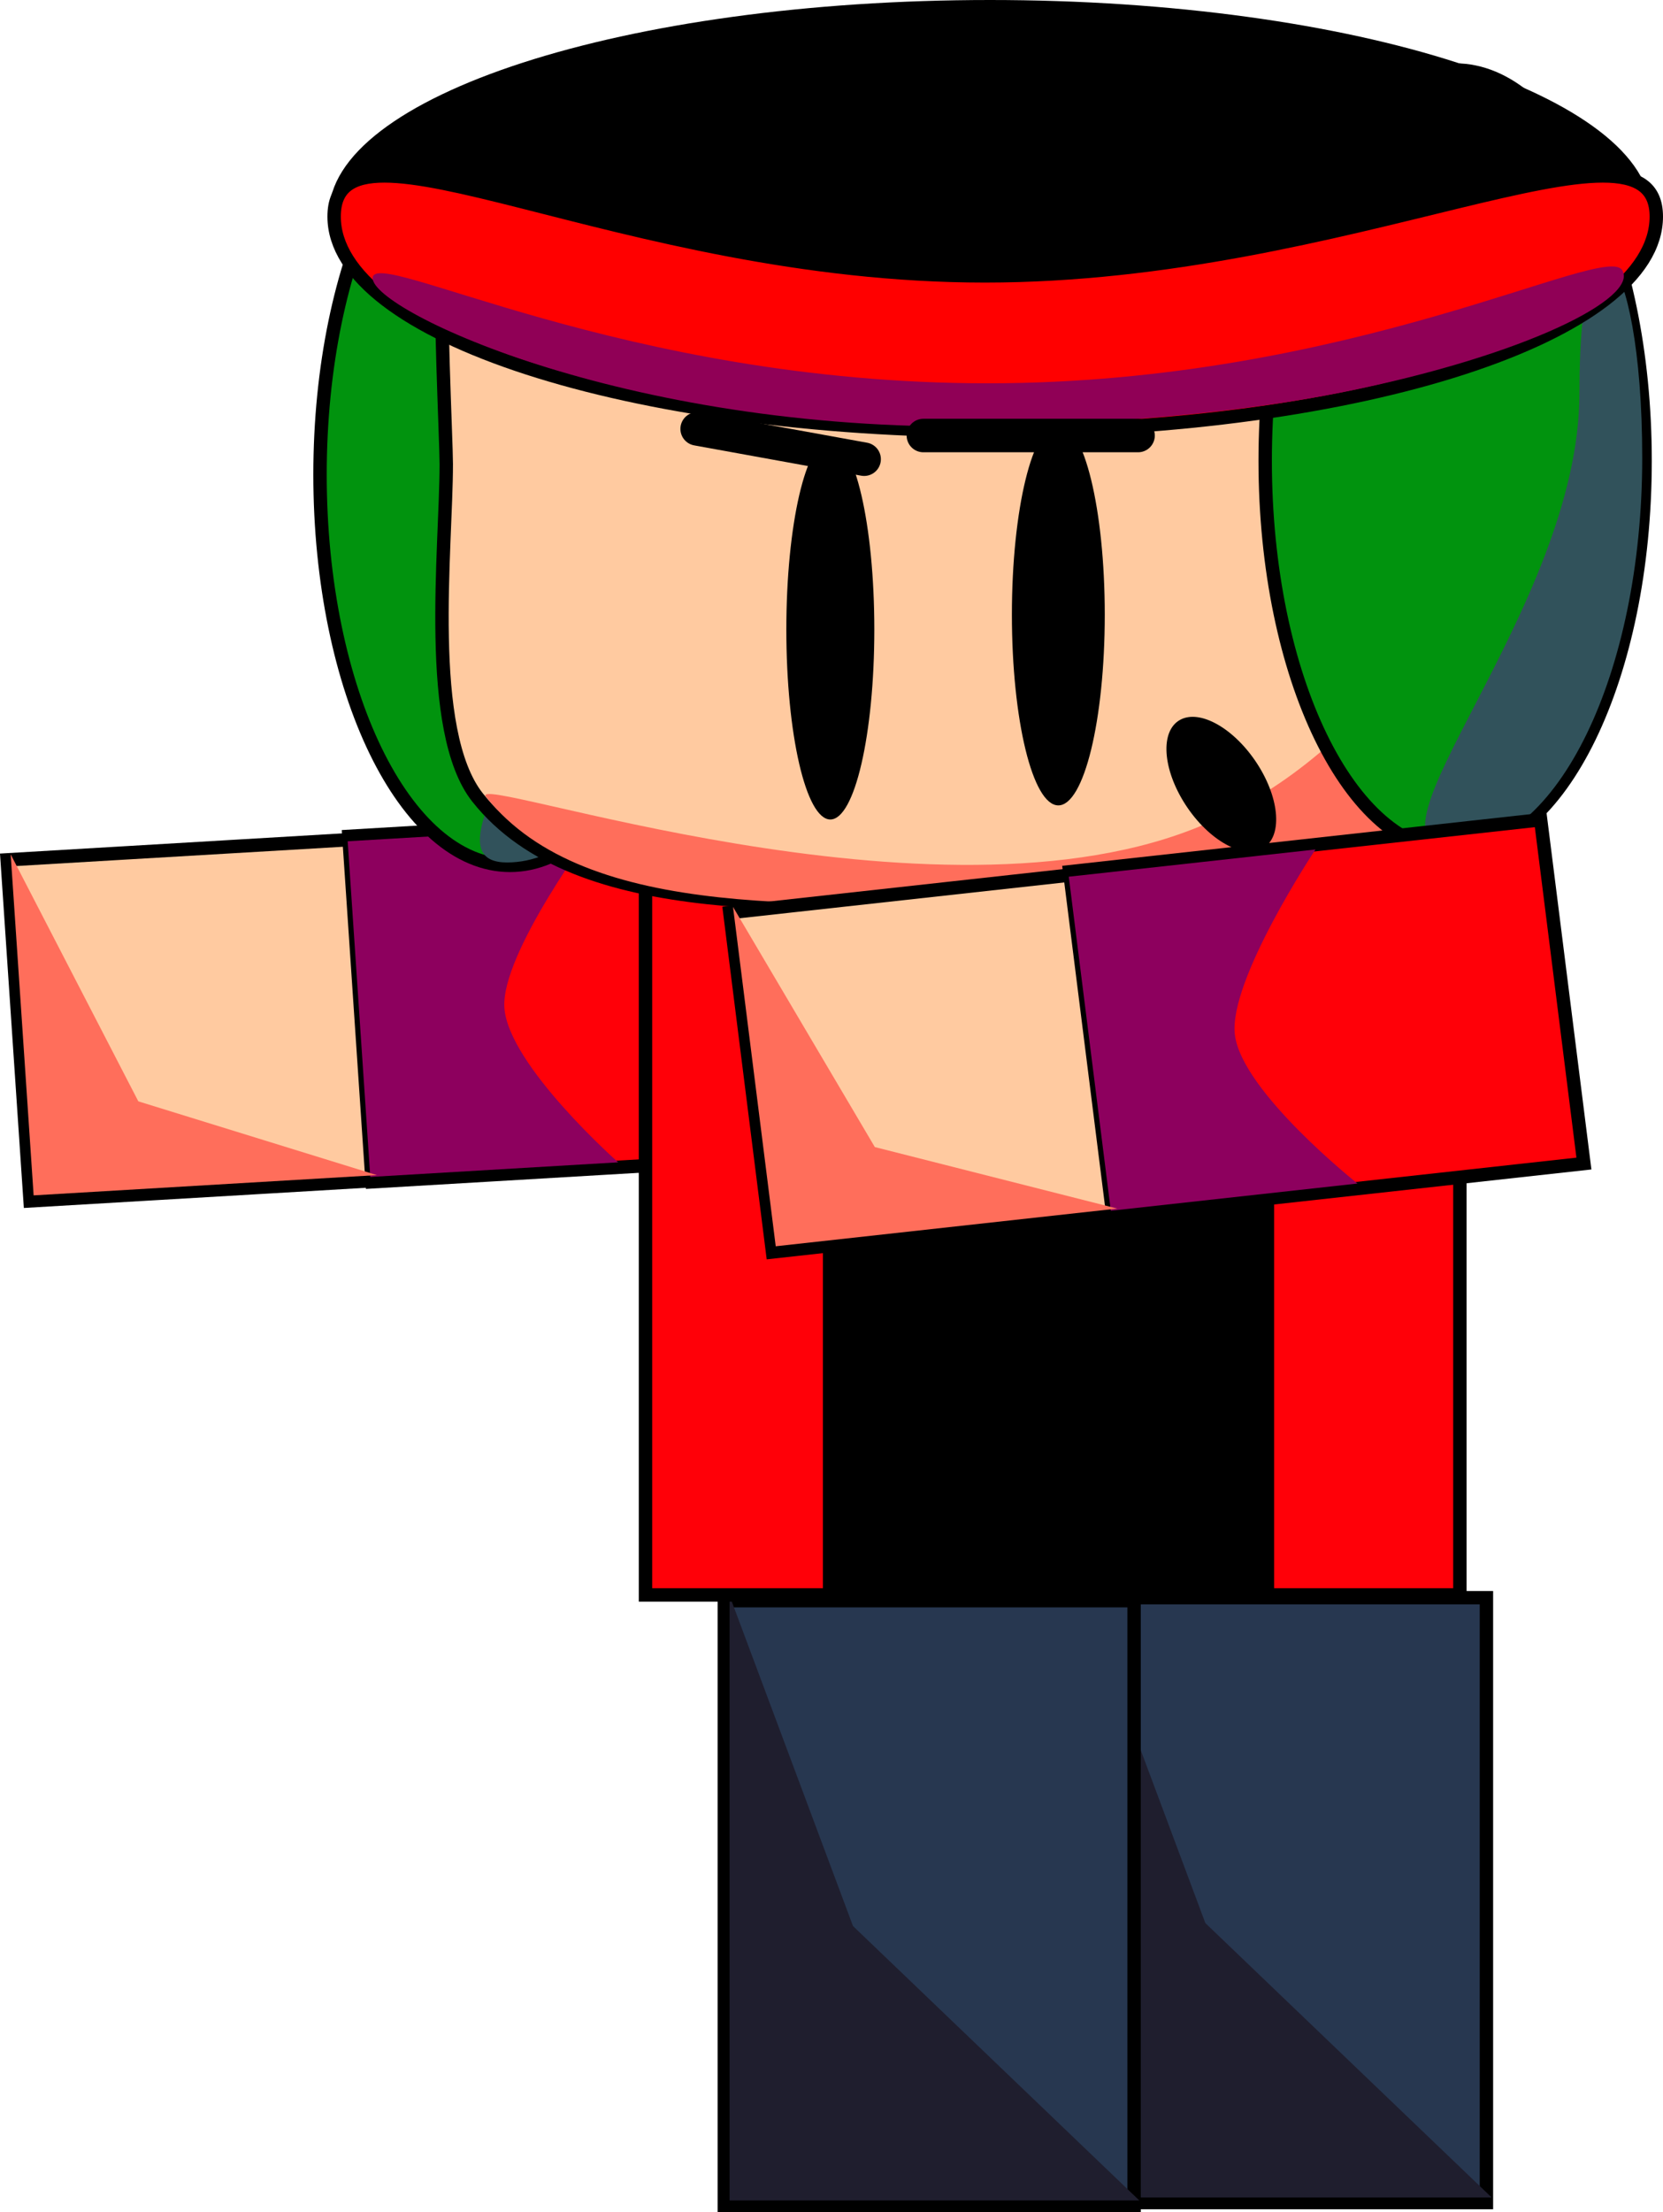 <svg version="1.1" xmlns="http://www.w3.org/2000/svg" xmlns:xlink="http://www.w3.org/1999/xlink" width="248.288" height="330.16" viewBox="0,0,248.288,330.16"><g transform="translate(-138.118,-0.418)"><g data-paper-data="{&quot;isPaintingLayer&quot;:true}" fill-rule="nonzero" stroke-linejoin="miter" stroke-miterlimit="10" stroke-dasharray="" stroke-dashoffset="0" style="mix-blend-mode: normal"><g data-paper-data="{&quot;index&quot;:null}" stroke="#000000" stroke-linecap="butt"><path d="M298.864,329.134v-90.271h61.179v90.271z" fill="#273750" stroke-width="2"/><path d="M299.651,328.377v-90.271l18.427,49.316l42.752,40.955z" fill="#1f1e2e" stroke-width="0"/></g><g data-paper-data="{&quot;index&quot;:null}" stroke="#000000" stroke-linecap="butt"><path d="M246.258,329.578v-90.271h61.179v90.271z" fill="#273750" stroke-width="2"/><path d="M247.045,328.822v-90.271l18.427,49.316l42.752,40.955z" fill="#1f1e2e" stroke-width="0"/></g><g data-paper-data="{&quot;index&quot;:null}" stroke="#000000" stroke-linecap="butt"><path d="M139.183,128.746l51.247,-3.023l3.427,50.896l-51.247,3.023z" fill="#ffcaa0" stroke-width="2"/><g><path d="M190.205,125.237l70.665,-4.168l3.472,51.56l-70.665,4.168z" fill="#ff0008" stroke-width="2"/><path d="M193.4,176.069c0,0 -1.139,-16.922 -1.705,-25.315c-0.559,-8.305 -1.669,-24.782 -1.669,-24.782l37.012,-2.183c0,0 -14.162,18.905 -13.616,27.021c0.576,8.56 16.989,23.076 16.989,23.076l-37.012,2.183z" fill="#8d005e" stroke-width="0"/></g><path d="M139.711,127.922l19.061,36.865l35.614,11.008l-51.247,3.023z" fill="#ff6e5b" stroke-width="0"/></g><g data-paper-data="{&quot;index&quot;:null}" stroke="#000000" stroke-linecap="butt"><path d="M214.259,12.942c15.663,0 28.36,26.108 28.36,58.313c0,32.205 -12.697,58.313 -28.36,58.313c-15.663,0 -28.36,-26.108 -28.36,-58.313c0,-32.205 12.697,-58.313 28.36,-58.313z" fill="#01930e" stroke-width="2"/><path d="M242.19,70.821c0,32.205 -12.697,58.313 -28.36,58.313c-15.663,0 18.981,-35.722 18.981,-67.927c0,-32.205 9.379,-22.591 9.379,9.614z" fill="#31525b" stroke-width="0"/></g><path d="M234.491,238.451v-113.801h121.589v113.801z" data-paper-data="{&quot;index&quot;:null}" fill="#ff0008" stroke="#000000" stroke-width="2" stroke-linecap="butt"/><g data-paper-data="{&quot;index&quot;:null}" fill="#000000" stroke="#000000" stroke-linecap="butt"><path d="M261.981,237.982v-111.683h65.365v111.683z" stroke-width="2"/><path d="M261.14,237.046l45.677,-50.67l19.688,-61.013v111.683z" stroke-width="0"/></g><g data-paper-data="{&quot;index&quot;:null}" stroke="#000000" stroke-linecap="butt"><path d="M375.468,69.686c0,11.103 -1.521,36.616 -7.88,45.778c-14.35,20.674 -44.813,19.693 -77.481,19.693c-30.897,0 -65.692,3.15 -80.676,-15.706c-7.879,-9.915 -4.685,-37.304 -4.685,-49.765c0,-3.486 -1.132,-26.299 -0.448,-29.638c6.413,-31.291 43.21,-35.833 85.808,-35.833c45.349,0 81.546,2.486 84.304,36.735c0.109,1.355 1.057,27.359 1.057,28.735z" fill="#ffcaa0" stroke-width="2"/><path d="M377.427,69.696c0,11.103 -1.521,36.616 -7.88,45.778c-14.35,20.674 -44.813,19.693 -77.481,19.693c-30.897,0 -66.39,3.041 -81.373,-15.815c-3.168,-3.986 67.276,21.272 107.287,4.09c51.057,-21.925 56.823,-101.94 58.39,-82.481c0.109,1.355 1.057,27.359 1.057,28.735z" fill="#ff6e5b" stroke-width="0"/></g><g data-paper-data="{&quot;index&quot;:null}" stroke="#000000" stroke-linecap="butt"><path d="M355.372,10.868c15.663,0 28.36,26.108 28.36,58.313c0,32.205 -12.697,58.313 -28.36,58.313c-15.663,0 -28.36,-26.108 -28.36,-58.313c0,-32.205 12.697,-58.313 28.36,-58.313z" fill="#01930e" stroke-width="2"/><path d="M383.303,68.747c0,32.205 -12.697,58.313 -28.36,58.313c-15.663,0 18.981,-35.722 18.981,-67.927c0,-32.205 9.379,-22.591 9.379,9.614z" fill="#31525b" stroke-width="0"/></g><g data-paper-data="{&quot;index&quot;:null}" stroke-linecap="butt"><path d="M187.221,32.396c0,-17.661 44.19,-31.978 98.702,-31.978c54.512,0 98.702,14.317 98.702,31.978c0,17.661 -44.19,31.978 -98.702,31.978c-54.512,0 -98.702,-14.317 -98.702,-31.978z" fill="#000000" stroke="none" stroke-width="NaN"/><path d="M285.173,41.589c54.512,0 100.233,-26.51 100.233,-8.849c0,17.661 -44.19,31.978 -98.702,31.978c-54.512,0 -98.702,-14.317 -98.702,-31.978c0,-17.661 42.66,8.849 97.172,8.849z" fill="#ff0000" stroke="#000000" stroke-width="2"/><path d="M285.571,57.623c54.512,0 92.181,-21.102 94.749,-16.878c2.487,4.09 -14.236,12.672 -41.475,18.156c-14.672,2.954 -32.667,4.586 -51.743,5.087c-54.512,1.433 -93.345,-17.191 -93.345,-22.051c0,-4.86 37.303,15.686 91.815,15.686z" fill="#900056" stroke="#000000" stroke-width="0"/></g><path d="M289.195,92.157c0,-15.718 3.104,-28.459 6.933,-28.459c3.829,0 6.933,12.742 6.933,28.459c0,15.718 -3.104,28.459 -6.933,28.459c-3.829,0 -6.933,-12.742 -6.933,-28.459z" data-paper-data="{&quot;index&quot;:null}" fill="#000000" stroke="none" stroke-width="0" stroke-linecap="butt"/><path d="M262.087,66.029c3.627,0 6.568,12.691 6.568,28.345c0,15.655 -2.94,28.345 -6.568,28.345c-3.627,0 -6.568,-12.691 -6.568,-28.345c0,-15.655 2.94,-28.345 6.568,-28.345z" data-paper-data="{&quot;index&quot;:null}" fill="#000000" stroke="none" stroke-width="0" stroke-linecap="butt"/><path d="M308.032,65.416h-32.053" data-paper-data="{&quot;index&quot;:null}" fill="none" stroke="#000000" stroke-width="5" stroke-linecap="round"/><path d="M267.134,68.95l-24.93,-4.524" data-paper-data="{&quot;index&quot;:null}" fill="none" stroke="#000000" stroke-width="5" stroke-linecap="round"/><path d="M325.827,114.414c3.418,5.291 3.787,10.94 0.823,12.617c-2.964,1.677 -8.137,-1.252 -11.556,-6.543c-3.418,-5.291 -3.787,-10.94 -0.823,-12.617c2.964,-1.677 8.137,1.252 11.556,6.543z" fill="#000000" stroke="none" stroke-width="0" stroke-linecap="butt"/><g data-paper-data="{&quot;index&quot;:null}" stroke="#000000" stroke-linecap="butt"><path d="M247.079,136.616l50.996,-5.624l6.376,50.647l-50.996,5.624z" fill="#ffcaa0" stroke-width="2"/><g><path d="M297.822,130.518l70.318,-7.755l6.459,51.307l-70.318,7.755z" fill="#ff0008" stroke-width="2"/><path d="M303.963,181.112c0,0 -2.12,-16.839 -3.171,-25.191c-1.04,-8.264 -3.105,-24.661 -3.105,-24.661l36.831,-4.062c0,0 -13.044,19.598 -12.027,27.674c1.072,8.518 18.303,22.178 18.303,22.178l-36.831,4.062z" fill="#8d005e" stroke-width="0"/></g><path d="M247.558,135.767l21.173,35.842l36.2,9.181l-50.996,5.624z" fill="#ff6e5b" stroke-width="0"/></g></g></g></svg>